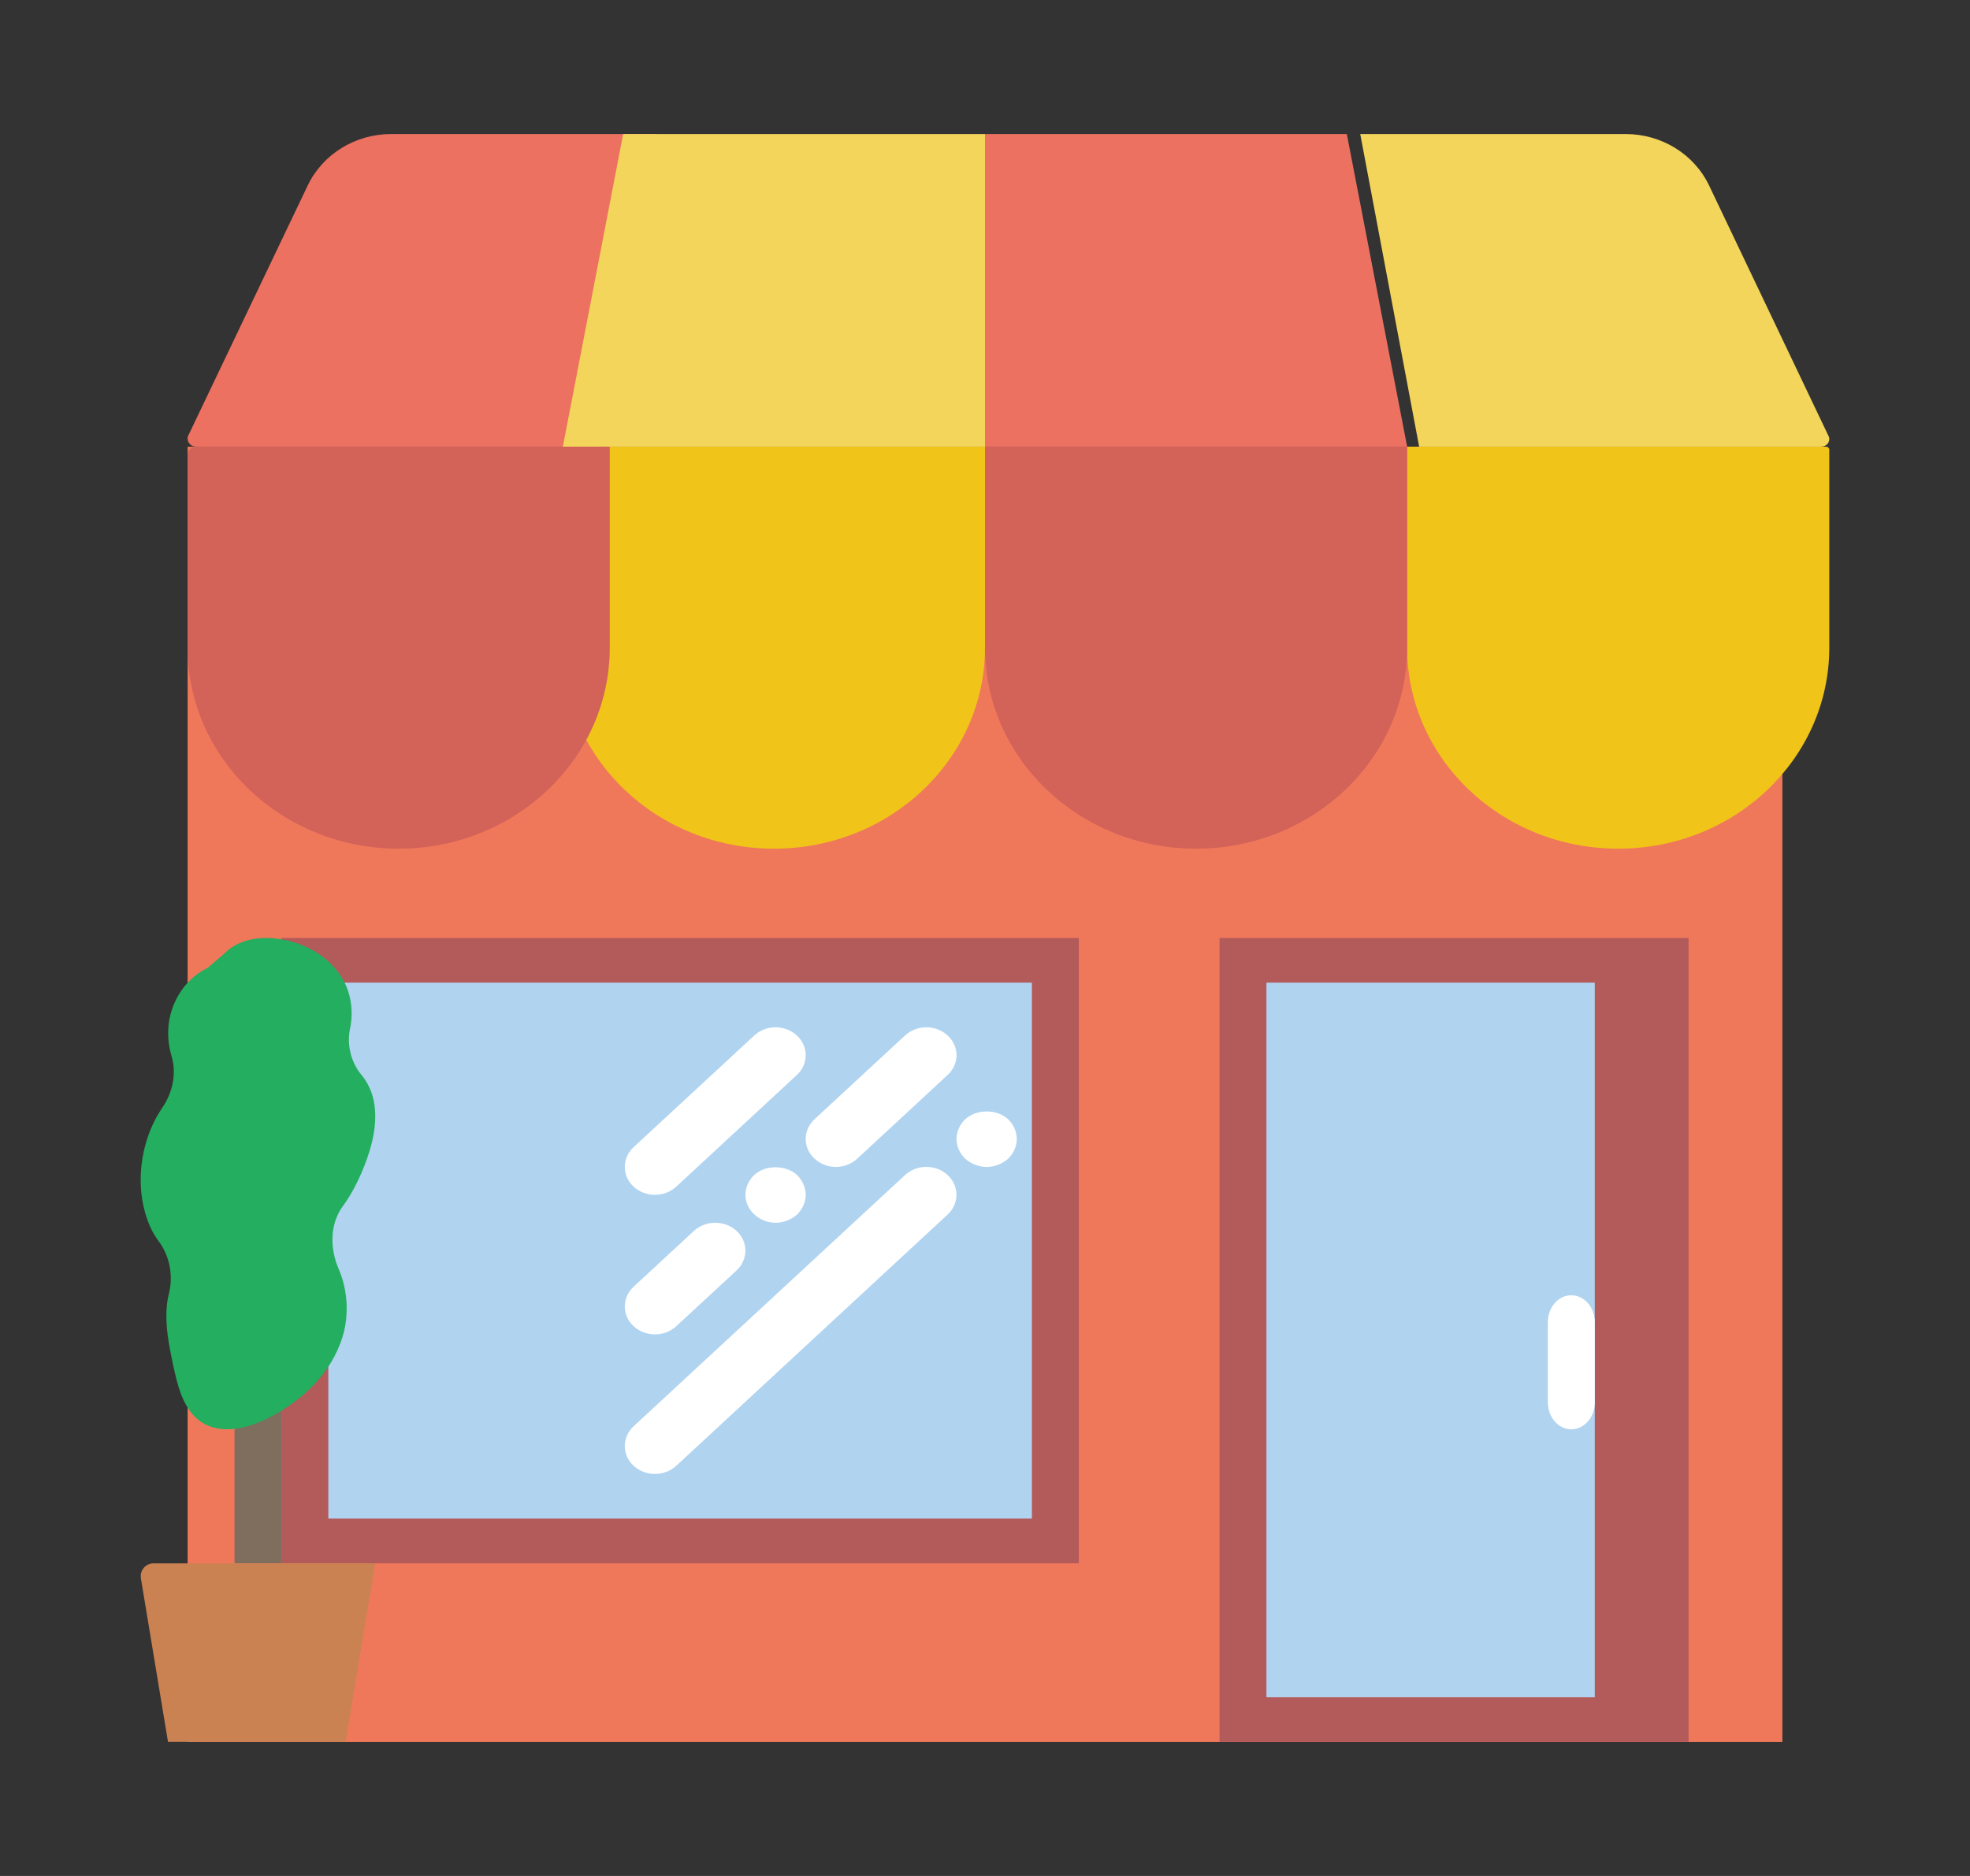 <svg width="21" height="20" viewBox="0 0 21 20" fill="none" xmlns="http://www.w3.org/2000/svg">
    <rect x="0" y="0" width="21" height="20" fill="#333333" stroke="none"/>
    <path d="M2 4.762V7.874V10.233V18.572H3.574H19V7.874V4.762H2Z" fill="#F0785A"/>
    <rect x="3" y="10" width="8.5" height="6.667" fill="#B35A5B"/>
    <rect x="3.5" y="10.476" width="7.5" height="5.714" fill="#B0D3F0"/>
    <path d="M6.371 4.762H2.09C2.03 4.762 1.987 4.707 2.003 4.652L3.28 1.978C3.44 1.643 3.787 1.429 4.17 1.429H7L6.371 4.762Z" fill="#ED7161"/>
    <path d="M15 4.762H10.5V1.429H14.357L15 4.762Z" fill="#ED7161"/>
    <path d="M8.25 9.048C7.007 9.048 6 8.088 6 6.905V4.762H10.5V6.905C10.5 8.088 9.493 9.048 8.25 9.048Z" fill="#F0C419"/>
    <path d="M17.25 9.048C16.007 9.048 15 8.088 15 6.905V4.762H19.466C19.485 4.762 19.5 4.777 19.5 4.795V6.905C19.5 8.088 18.493 9.048 17.25 9.048Z" fill="#F0C419"/>
    <path d="M10.5 4.762H6L6.643 1.429H10.5V4.762Z" fill="#F3D55B"/>
    <path d="M19.416 4.762H15.128L14.5 1.429H17.329C17.712 1.429 18.059 1.643 18.219 1.978L19.497 4.659C19.512 4.71 19.472 4.762 19.416 4.762Z" fill="#F3D55B"/>
    <path d="M4.25 9.048C3.007 9.048 2 8.088 2 6.905V4.848C2 4.801 2.041 4.762 2.091 4.762H6.5V6.905C6.5 8.088 5.493 9.048 4.25 9.048Z" fill="#D36259"/>
    <path d="M12.75 9.048C11.507 9.048 10.5 8.088 10.5 6.905V4.762H15V6.905C15 8.088 13.993 9.048 12.75 9.048Z" fill="#D36259"/>
    <rect x="13" y="10" width="5" height="8.571" fill="#B35A5B"/>
    <rect x="13.5" y="10.476" width="3.5" height="7.619" fill="#B0D3F0"/>
    <path d="M16.75 15.238C16.612 15.238 16.5 15.11 16.5 14.952V14.095C16.5 13.937 16.612 13.809 16.75 13.809C16.888 13.809 17 13.937 17 14.095V14.952C17 15.11 16.888 15.238 16.75 15.238Z" fill="white"/>
    <path d="M6.982 12.738C7.064 12.738 7.146 12.709 7.209 12.651L8.495 11.46C8.62 11.344 8.62 11.156 8.495 11.04C8.369 10.923 8.166 10.923 8.04 11.04L6.754 12.23C6.629 12.347 6.629 12.535 6.754 12.651C6.817 12.709 6.899 12.738 6.982 12.738Z" fill="white"/>
    <path d="M6.982 14.226C7.064 14.226 7.146 14.197 7.209 14.139L7.852 13.544C7.977 13.427 7.977 13.239 7.852 13.123C7.726 13.007 7.523 13.007 7.397 13.123L6.754 13.718C6.629 13.835 6.629 14.023 6.754 14.139C6.817 14.197 6.899 14.226 6.982 14.226Z" fill="white"/>
    <path d="M8.04 12.527C7.981 12.583 7.946 12.661 7.946 12.738C7.946 12.816 7.981 12.893 8.04 12.946C8.1 13.003 8.181 13.036 8.268 13.036C8.351 13.036 8.435 13.003 8.496 12.949C8.554 12.893 8.589 12.816 8.589 12.738C8.589 12.661 8.554 12.583 8.496 12.527C8.377 12.417 8.158 12.417 8.04 12.527Z" fill="white"/>
    <path d="M8.683 12.353C8.746 12.411 8.828 12.441 8.91 12.441C8.993 12.441 9.075 12.411 9.138 12.353L10.102 11.46C10.228 11.344 10.228 11.156 10.102 11.04C9.976 10.923 9.773 10.923 9.647 11.04L8.683 11.932C8.557 12.049 8.557 12.237 8.683 12.353Z" fill="white"/>
    <path d="M9.647 12.528L6.754 15.206C6.629 15.323 6.629 15.511 6.754 15.627C6.817 15.685 6.899 15.714 6.982 15.714C7.064 15.714 7.146 15.685 7.209 15.627L10.102 12.948C10.227 12.832 10.227 12.644 10.102 12.528C9.976 12.411 9.773 12.411 9.647 12.528Z" fill="white"/>
    <path d="M10.746 11.932C10.627 11.822 10.408 11.822 10.29 11.932C10.231 11.988 10.196 12.066 10.196 12.143C10.196 12.22 10.231 12.298 10.29 12.354C10.35 12.408 10.434 12.441 10.518 12.441C10.601 12.441 10.685 12.408 10.746 12.354C10.804 12.298 10.839 12.22 10.839 12.143C10.839 12.066 10.804 11.988 10.746 11.932Z" fill="white"/>
    <path d="M3.684 18.571H1.791L1.502 16.827C1.488 16.743 1.552 16.667 1.637 16.667H4L3.684 18.571Z" fill="#CB8252"/>
    <rect x="2.5" y="13.333" width="0.5" height="3.333" fill="#7F6E5D"/>
    <path d="M3.88 12.439C3.968 12.218 4.031 11.971 3.984 11.735C3.963 11.633 3.916 11.534 3.851 11.457C3.742 11.325 3.694 11.137 3.732 10.963C3.767 10.799 3.746 10.615 3.669 10.467C3.528 10.199 3.249 10.049 2.972 10.01C2.768 9.981 2.542 10.012 2.391 10.166L2.212 10.32C2.007 10.415 1.851 10.627 1.806 10.867C1.782 10.997 1.791 11.134 1.829 11.26C1.885 11.448 1.838 11.652 1.73 11.81C1.487 12.166 1.423 12.677 1.602 13.081C1.625 13.132 1.654 13.183 1.689 13.229C1.806 13.385 1.85 13.593 1.801 13.789C1.79 13.834 1.782 13.88 1.778 13.926C1.759 14.136 1.802 14.345 1.845 14.551C1.891 14.764 1.946 14.994 2.103 15.128C2.316 15.309 2.624 15.239 2.868 15.114C3.212 14.938 3.53 14.648 3.652 14.251C3.723 14.019 3.706 13.749 3.611 13.531C3.515 13.311 3.515 13.05 3.654 12.86C3.747 12.733 3.821 12.588 3.88 12.439Z" fill="#24AE5F"/>
</svg>
